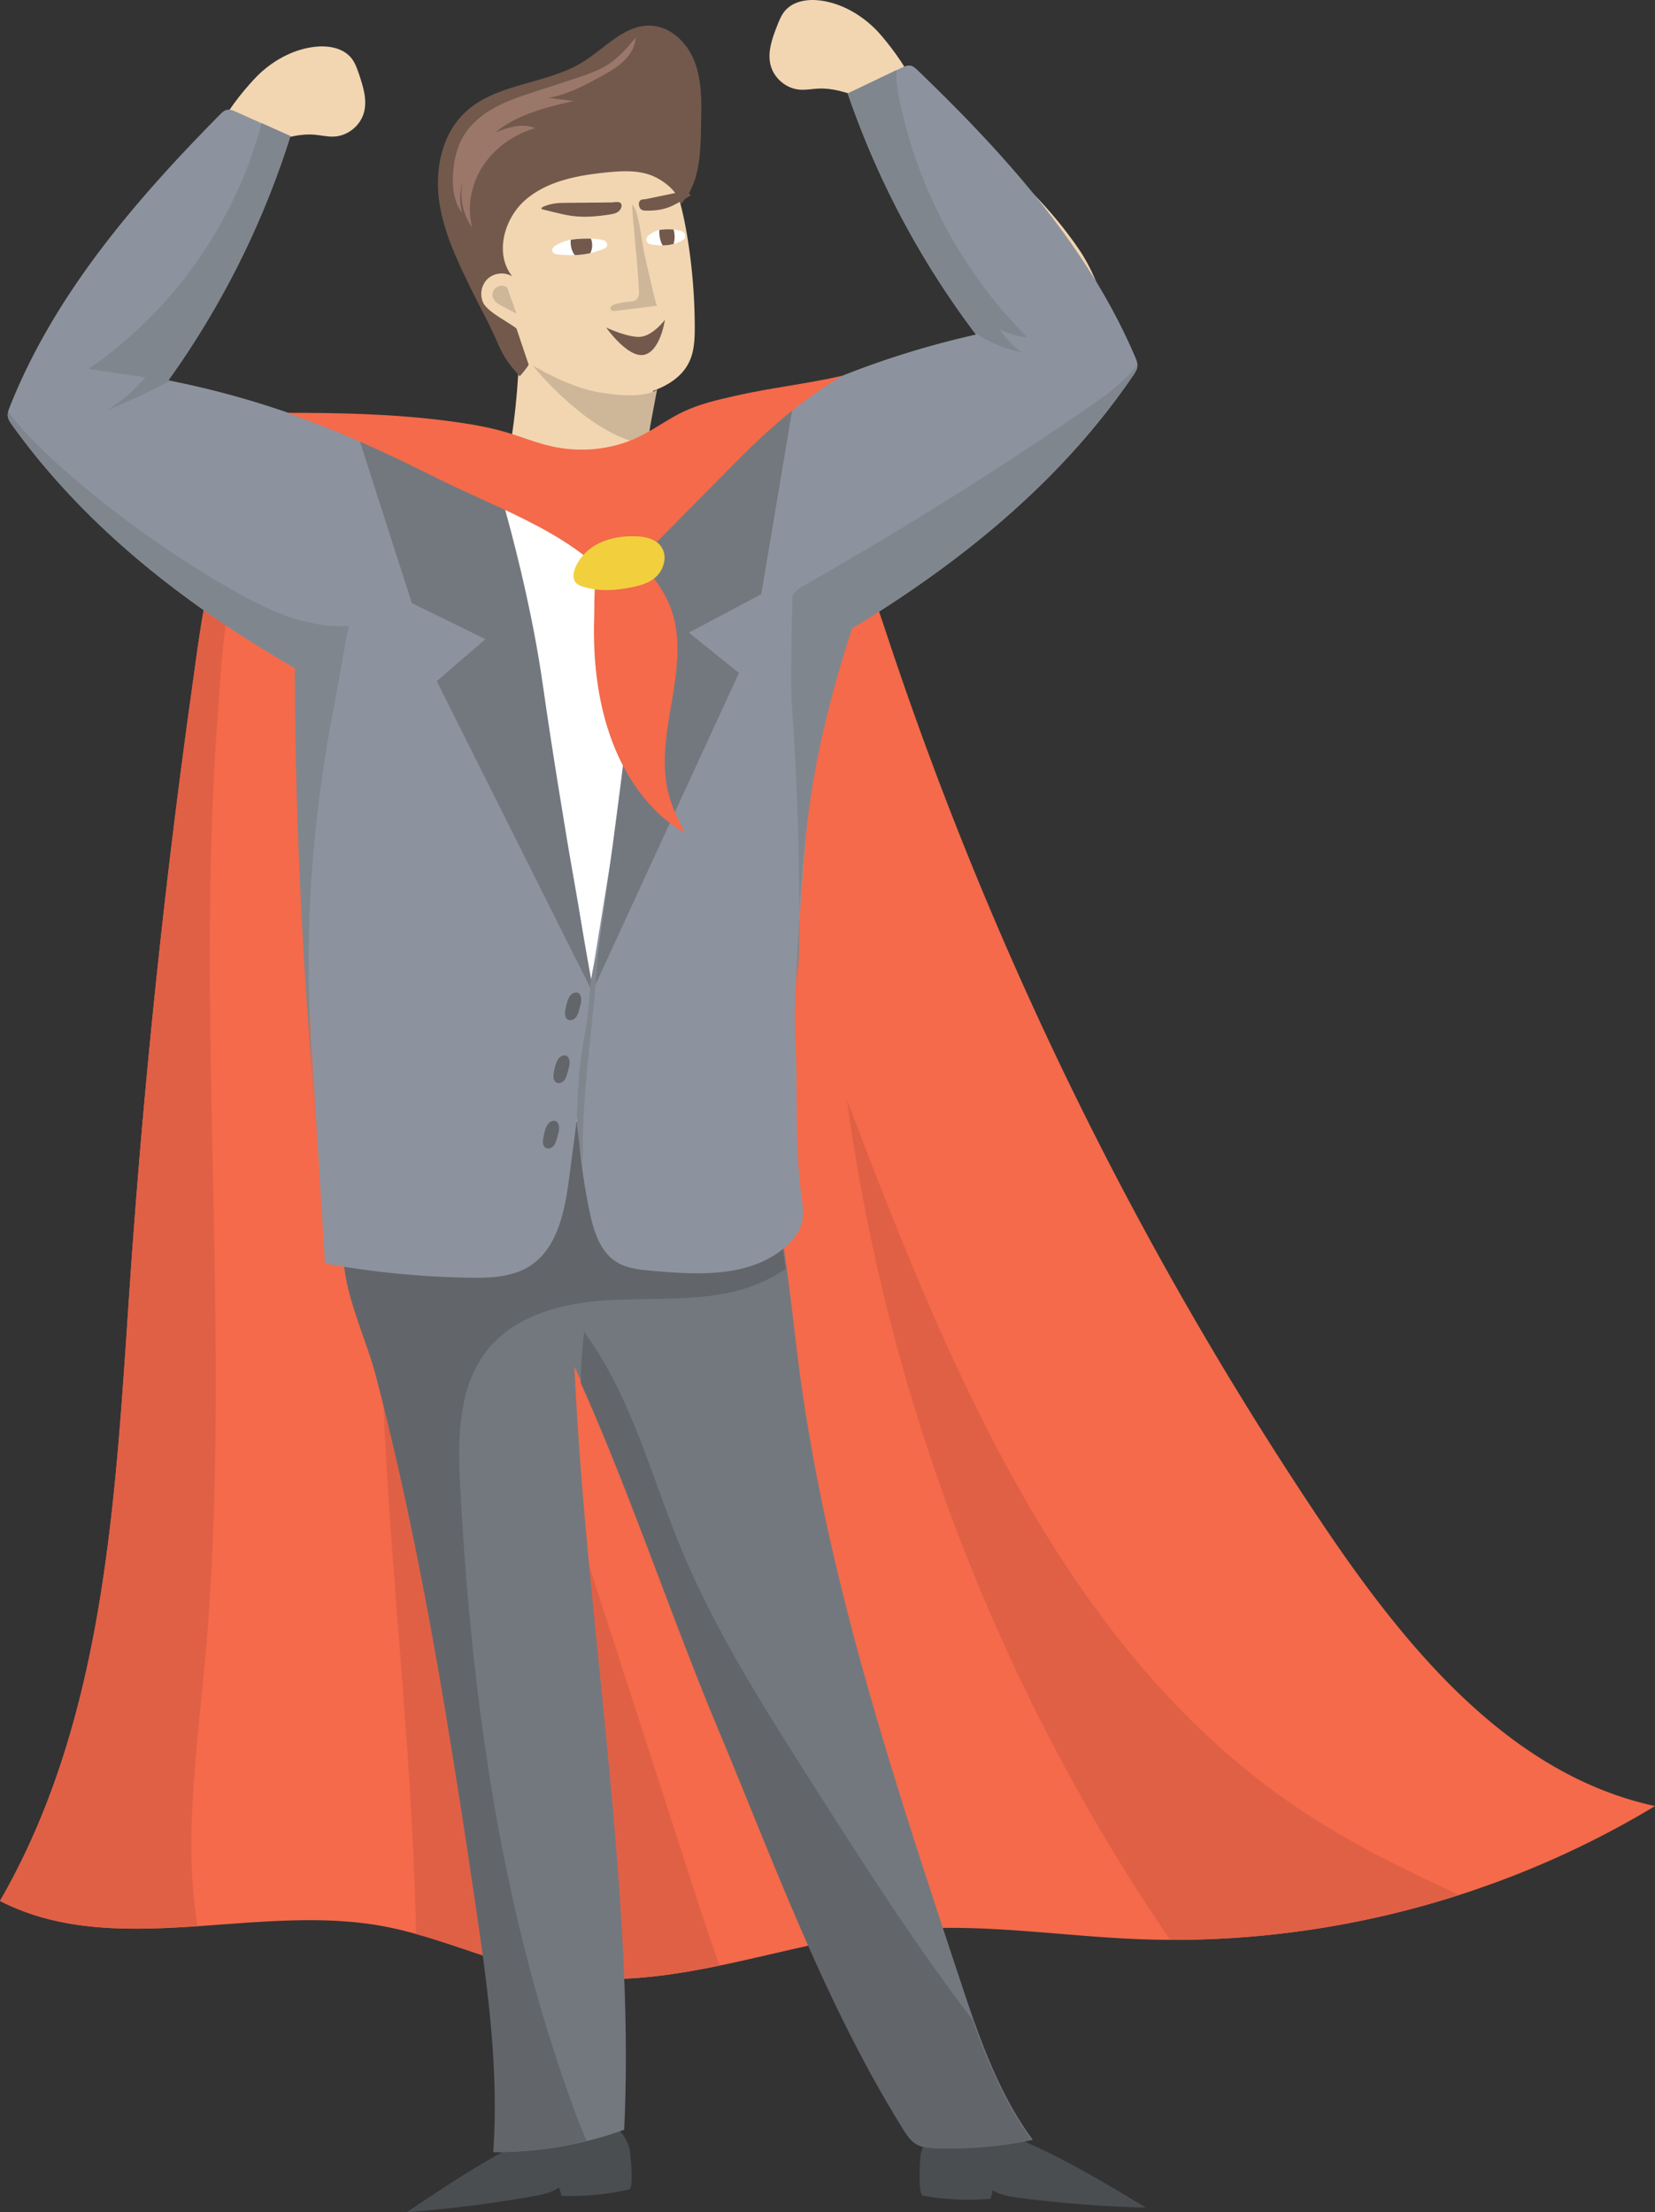 <svg xmlns="http://www.w3.org/2000/svg" width="107" height="143" fill="none"><rect width="100%" height="100%" fill="#333333" stroke="none"/><path fill="#F46A4A" d="M12.466 44.138a544.894 544.894 0 0 0-4.061 38.775C7.465 96.626 6.872 110.987 0 122.885c7.41 3.81 16.478.138 24.673 1.618 3.906.706 7.537 2.579 11.46 3.196 7.462 1.172 14.825-2.303 22.351-2.95 5.016-.43 10.045.405 15.076.607 11.664.468 23.445-2.563 33.44-8.604-9.458-2.044-16.167-10.298-21.568-18.342A236.226 236.226 0 0 1 57.52 41.582c-.982-2.944-1.924-5.947-3.606-8.554-1.681-2.607-4.236-4.82-7.293-5.329-2.056-.343-4.151.1-6.212.414a50.74 50.74 0 0 1-11.11.456c-2.714-.186-7.46-2.135-9.974-1.184-5.098 1.932-6.231 12.305-6.86 16.753Z"/><path fill="#E06046" d="M36.132 127.698c3.477.547 6.933.083 10.395-.633a102.845 102.845 0 0 1-1.403-4.099L34.186 89.152c-3.08-9.52-6.185-19.17-6.748-29.162-5.767 21-.942 43.219-.542 65.029 3.088.863 6.067 2.181 9.236 2.679Zm-23.365-3.178c-.85-5.125-.133-10.787.382-16.058.721-7.37.846-14.783.785-22.185-.111-13.353-.856-26.73.143-40.066.232-3.097.356-6.33 1.248-9.308.56-1.871 1.119-3.039-.594-3.65-1.371 3.757-1.904 8.311-2.268 10.884a544.95 544.95 0 0 0-4.06 38.776C7.463 96.626 6.871 110.987 0 122.885c3.917 2.015 8.298 1.936 12.767 1.635Zm71.559-7.355c-15.485-10.209-22.963-28.696-29.563-46.052 2.628 19.394 9.852 38.145 20.89 54.289a60.346 60.346 0 0 0 18.698-2.904c-3.463-1.581-6.873-3.254-10.025-5.333Z"/><path fill="#F2D6B1" d="M16.826 4.722c1-.915 2.265-1.576 3.613-1.705.837-.08 1.775.094 2.293.757.23.294.354.654.474 1.006.277.819.557 1.702.314 2.532-.245.838-1.055 1.476-1.926 1.518-.42.02-.832-.086-1.25-.122-1.746-.15-3.382.897-5.13 1.017-3.144.216.794-4.255 1.612-5.003Zm39.788-2.824C55.654.94 54.42.225 53.078.038c-.833-.116-1.778.017-2.323.655-.243.283-.38.638-.516.985-.314.805-.631 1.676-.423 2.516.209.848.991 1.52 1.86 1.6.417.038.834-.05 1.252-.068 1.751-.074 3.34 1.044 5.082 1.24 3.13.352-.61-4.284-1.396-5.068Z"/><path fill="#4B4E51" d="M59.66 141.932c1.443.266 2.923.334 4.385.206.047-.184.092-.369.14-.553.508.327 1.128.419 1.727.496 2.71.35 5.439.559 8.17.631-2.735-1.652-5.486-3.311-8.441-4.524-1.026-.421-2.092-.791-3.198-.865-.599-.04-1.223.014-1.751.299-.579.311-1.02.989-1.159 1.626-.061.278-.188 2.627.127 2.684Zm-18.978-.403a16.43 16.43 0 0 1-4.37.417l-.165-.544c-.494.351-1.108.472-1.702.578-2.69.478-5.407.82-8.131 1.021 2.654-1.781 5.322-3.57 8.216-4.923 1.005-.47 2.051-.891 3.154-1.017.596-.068 1.223-.044 1.764.214.593.283 1.065.94 1.236 1.569.073.273.31 2.612-.002 2.685Z"/><path fill="#F2D6B1" d="M35.749 101.892c2.464 3.598 2.948 8.217 3.1 12.616a114.946 114.946 0 0 1-1.275 21.486c-.162 1.052-.517 2.31-1.523 2.566-.764.194-1.56-.353-1.934-1.064-.375-.711-.429-1.548-.479-2.354-.75-12.245-2.227-24.46-4.822-36.436-.121-.56-.218-1.228.172-1.639.204-.214.5-.304.787-.347 1.72-.252 3.332.953 4.43 2.335a12.803 12.803 0 0 1 2.71 7.013l-1.166-4.176Z"/><path fill="#F2D6B1" d="M36.136 90.683c.643 4.47 1.286 9.022.599 13.484-.155 1.01-.406 2.064-1.094 2.802-.236.251-.526.464-.86.528-.963.186-1.693-.847-2.147-1.739-4.662-9.144-8.796-19.243-7.492-29.482.183-1.433.488-2.895 1.273-4.098.784-1.202 2.14-2.099 3.541-1.957 3.461.35 3.889 4.349 4.197 7.066.508 4.476 1.342 8.938 1.983 13.396Zm13.513-1.801c1.535 4.227 3.085 8.535 3.316 13.044.053 1.021.02 2.103-.503 2.974-.178.297-.42.567-.734.702-.905.392-1.828-.458-2.454-1.23-6.413-7.918-12.503-16.885-13.3-27.17-.111-1.441-.11-2.936.415-4.28.524-1.345 1.668-2.517 3.068-2.684 3.458-.413 4.685 3.401 5.538 5.988 1.403 4.262 3.123 8.44 4.654 12.656Z"/><path fill="#73787F" d="M62 127.78c-4.412-13.314-8.85-26.74-10.503-40.67-.278-2.342-.76-6.46-1.26-9.244-.416-2.321-1.758-2.171-3.656-3.565-2.357-1.73-5.467-2.03-8.384-1.865l-.363.024c.021-.058-.104-.112-.228.019l-.29.029c-3.246-.41-6.658-.337-9.624 1.039-2.483 1.152-4.55 3.334-5.25 6.017-.751 2.881 1.198 6.554 1.926 9.352 1.84 7.068 3.24 14.241 4.452 21.442a647.137 647.137 0 0 1 1.935 12.378c.807 5.427 1.588 10.908 1.207 16.383a24.32 24.32 0 0 0 8.393-1.441c.73-15.348-2.481-32.939-3.218-49.34 3.44 7.472 6.247 15.999 9.313 23.325 3.686 8.813 6.957 17.874 12.006 25.981.243.39.508.795.916 1.008.33.171.712.197 1.083.211 2.116.08 4.24-.1 6.314-.532-2.295-3.123-3.55-6.871-4.77-10.551Z"/><path fill="#62666B" d="M44.036 100.103c-1.961-4.74-3.228-9.872-6.27-14a28.735 28.735 0 0 0-.219 3.294c3.224 7.211 5.912 15.283 8.831 22.265 3.687 8.812 6.958 17.873 12.007 25.98.243.39.508.796.916 1.009.329.171.712.197 1.083.211 2.116.08 4.24-.1 6.314-.533-1.715-2.331-2.848-5.013-3.82-7.754-3.771-4.946-7.158-10.245-10.492-15.488-3.073-4.832-6.16-9.693-8.35-14.984Z"/><path fill="#62666B" d="M28.748 110.356a646.245 646.245 0 0 1 1.935 12.377c.806 5.428 1.587 10.909 1.207 16.383 2.03.013 4.061-.232 6.032-.724a47.09 47.09 0 0 1-.996-2.555c-4.582-12.671-6.446-26.18-7.168-39.637-.17-3.15-.175-6.622 1.843-9.042 1.757-2.108 4.652-2.883 7.386-3.082 2.734-.2 5.516.055 8.197-.52 1.268-.27 2.54-.785 3.608-1.53a99.806 99.806 0 0 0-.63-4.16c-.416-2.32-1.759-2.171-3.657-3.564a3.182 3.182 0 0 0-.114-.08c-2.143-.42-4.325-.751-6.365-1.505a18.05 18.05 0 0 1-.797-.317 23.74 23.74 0 0 0-1.47.062c.02-.058-.105-.112-.229.019a20.78 20.78 0 0 0-.29.029c-3.245-.41-6.657-.337-9.624 1.039-2.482 1.152-4.55 3.334-5.25 6.017-.75 2.881 1.199 6.554 1.927 9.352 1.843 7.064 3.245 14.238 4.455 21.438Z"/><path fill="#F2D6B1" d="M69.772 16.14C66.27 10.985 60.92 7.438 55.709 4.025c-.893.746-.542 2.17-.116 3.254 1.603 4.074 4.03 7.22 6.421 10.886 2.783 4.265 4.172 8.92 6.973 7.892 4.399-1.615 2.512-7.375.785-9.916Z"/><path fill="#F2D6B1" d="M66.13 29.724c2.029-1.204 4.154-2.729 4.71-5.024.264-1.094.08-2.374-.759-3.125-1.305-1.169-3.34-.55-4.976.078-5.464 2.096-11.235 3.636-16.095 6.903-2.273 1.528-3.319 3.79-1.576 6.227 1.072 1.498 2.41 1.902 4.163 1.503 4.982-1.133 10.178-3.982 14.532-6.562ZM7.526 32.283c-2.03-1.204-4.154-2.729-4.71-5.025-.265-1.094-.08-2.373.758-3.124 1.305-1.17 3.34-.551 4.976.077 5.465 2.096 11.235 3.637 16.095 6.904 2.273 1.527 3.319 3.79 1.576 6.226-1.072 1.498-2.41 1.902-4.163 1.504-4.983-1.134-10.179-3.98-14.532-6.562Z"/><path fill="#fff" d="M29.104 31.247c-1.129.378-2.793.922-3.721 1.712-1.837 1.565-1.49 2.49-1.613 5.05-.208 4.32.698 8.623 1.597 12.856l2.262 10.638c.195.918.397 1.854.846 2.664.808 1.456 2.316 2.302 3.828 2.678 2.074.517 4.224.292 6.32-.002a99.623 99.623 0 0 0 3.49-.554c.536-.094 1.123-.229 1.44-.704.18-.269.245-.608.303-.937l3.117-17.275c.665-3.687 1.057-10.286 1.111-14.054.01-.664-.003-1.35-.234-1.968-.3-.804-.934-1.406-1.603-1.879-2.035-1.443-4.215.94-6.612.641-3.56-.444-7.293-.47-10.531 1.134Z"/><path fill="#F2D6B1" d="M32.454 31.028c2.715.828 6.225.76 9.177.742l.885-9.723c.03-.323.055-.666-.136-.94-.154-.223-.43-.368-.709-.487-1.674-.712-3.716-.722-5.637-.454-.714.1-1.482.263-1.96.721-.685.657-1.365.144-1.036.693.415.692.532.953.506 1.73-.075 2.299-.456 5.887-1.09 7.718Z"/><path fill="#F2D6B1" d="M29.244 13.256c-.047.902.209 1.79.487 2.649a46.156 46.156 0 0 0 2.485 6.117c.354.718.731 1.434 1.268 2.027.878.97 2.135 1.54 3.423 1.756 1.289.214 2.613.095 3.895-.154 1.495-.291 3.117-.892 3.765-2.272.324-.69.352-1.479.35-2.241a36.54 36.54 0 0 0-.462-5.715c-.348-2.163-.918-4.357-2.22-6.116-1.303-1.76-3.475-3.01-5.638-2.696-1.907.277-3.302 1.572-4.649 2.827-1.265 1.178-2.602 1.869-2.704 3.818Z"/><path fill="#72594C" d="M30.513 18.794c-.909-1.852-1.83-3.743-2.117-5.784-.288-2.044.158-4.301 1.65-5.723C32.07 5.355 35.317 5.477 37.693 4c1.448-.9 2.723-2.439 4.424-2.34 1.249.071 2.289 1.085 2.76 2.246.472 1.16.484 2.451.458 3.705-.04 1.949.023 4.202-1.337 5.596-.18-.889-1.225-1.67-2.09-1.94-.864-.268-1.793-.21-2.692-.12-1.851.186-3.792.54-5.211 1.747-1.42 1.207-2.053 3.52-.884 4.972a1.358 1.358 0 0 0-1.588.154 1.363 1.363 0 0 0-.283 1.572c.288.57 1.568 1.202 2.139 1.639l.792 2.347c-.16.27-.389.527-.581.751-.706-.808-1.042-1.246-1.45-2.208-.485-1.131-1.095-2.223-1.637-3.327Z"/><path fill="#CEB699" d="M34.448 23.633c.097.048 2.258 1.36 4.128 1.699 3.215.585 3.908-.164 3.908-.164l-.676 3.602s-1.704-.201-3.816-1.758c-2.112-1.556-3.544-3.38-3.544-3.38Zm8.036-3.87-2.632.33c-.149.018-.341.012-.388-.115-.053-.143.14-.26.3-.308a4.43 4.43 0 0 1 .864-.164c.18-.016.375-.026.512-.136.176-.141.18-.386.17-.598-.099-1.848-.32-3.683-.45-5.526.387.076.667 2.564.773 3.021.065.297.77 3.506.85 3.496Z"/><path fill="#72594C" d="M36.664 13.112c-.27.003-.54.004-.808.044a2.88 2.88 0 0 0-.756.221c-.05.023-.11.075-.084.123.015.026.045.034.073.04l.825.199c.342.082.686.165 1.036.214.813.114 1.64.041 2.451-.084.208-.033.423-.072.589-.202.172-.135.31-.485.058-.584-.135-.053-.404.003-.551.005-.196.001-.39.002-.586.005l-2.247.019Zm6.926-.62c.173-.035.349-.073.518-.071.166.001.327.037.476.107.031.016.069.056.047.107a.103.103 0 0 1-.048.05l-.543.31c-.225.128-.452.258-.68.354-.532.226-1.062.274-1.578.267-.132-.001-.269-.01-.369-.113-.104-.107-.173-.427-.004-.558.09-.07.261-.054.356-.074l.378-.079 1.447-.3Z"/><path fill="#CEB699" d="M32.15 18.547a.589.589 0 0 0-.303.597c.028.163.13.306.255.413.126.107.272.184.42.26l.922.482c-.102-.053-.21-.503-.256-.615-.09-.222-.175-.446-.252-.673-.063-.185-.069-.38-.235-.482-.153-.093-.404-.062-.552.018Z"/><path fill="#fff" d="M36.882 15.5c.651-.088 1.312-.116 1.96-.014.108.018.22.04.307.115.087.074.138.214.087.321-.037.078-.115.12-.19.153-.936.42-1.975.482-2.978.373-.107-.012-.222-.03-.3-.115-.39-.427.916-.806 1.114-.834Z"/><path fill="#72594C" d="M38.167 16.365a1.168 1.168 0 0 0 .046-.917l-.01-.021a7.724 7.724 0 0 0-1.296.071 1.44 1.44 0 0 0 .142.821c.032.06.072.117.116.172a5.731 5.731 0 0 0 1.002-.126Z"/><path fill="#fff" d="M42.609 14.87c.459-.065.926-.072 1.388.05.077.02.157.048.22.124a.381.381 0 0 1 .072.324.255.255 0 0 1-.13.145c-.65.389-1.383.417-2.097.276-.077-.016-.158-.037-.217-.123-.288-.44.626-.775.764-.795Z"/><path fill="#72594C" d="M43.548 15.773a1.631 1.631 0 0 0 .003-.912l-.009-.024a3.845 3.845 0 0 0-.914.03 2.01 2.01 0 0 0 .126.823c.025.06.056.12.089.174a2.8 2.8 0 0 0 .705-.091Z"/><path fill="#9B776A" d="M39.106 4.29c-.66.376-1.388.613-2.11.848l-2.377.776c-.877.285-1.759.574-2.571 1.01-.814.435-1.562 1.029-2.046 1.814-.47.764-.669 1.669-.714 2.564-.043.863.067 1.78.59 2.465a3.603 3.603 0 0 1 .041-2.015 3.726 3.726 0 0 0 .614 2.958c-.362-1.353-.061-2.85.714-4.016.775-1.167 1.998-2.006 3.339-2.409-.8-.35-1.721-.044-2.54.264 1.41-1.163 3.26-1.609 5.041-2.02l-1.627-.204c1.197-.2 2.292-.78 3.357-1.362.524-.287 1.052-.583 1.485-.996.41-.39.784-.952.79-1.537-.556.704-1.205 1.416-1.986 1.86Z"/><path fill="#8D939E" d="M34.114 42.932c1.6 6.904 3.202 13.823 4.042 20.861l5.758-35.513a25.038 25.038 0 0 0 7.154-.84c-.339 8.262 1.957 5.599 1.915 13.866-.024 4.959-1.83 20.896-1.566 25.848.183 3.45-.051 6.848.41 10.27.07.52.143 1.054.028 1.567-.15.66-.6 1.22-1.117 1.656-2.3 1.95-5.658 1.775-8.656 1.496-.761-.071-1.552-.15-2.203-.55-1.09-.669-1.502-2.032-1.765-3.286a37.891 37.891 0 0 1-.772-6.297l-.539 4.094c-.285 2.166-.746 4.619-2.6 5.77-1.12.695-2.514.742-3.832.722a56.736 56.736 0 0 1-9.361-.92c-.545-9.282-2.065-30.885-1.612-39.729.453-8.842 4.373-3.94 2.458-12.969.192.703 4.801 1.004 5.486 1.051.672.046 1.857-.178 2.406.194.422.287.855 1.664 1.083 2.14 1.606 3.337 2.45 6.978 3.283 10.57Z"/><path fill="#8D939E" d="M63.098 21.628a55.846 55.846 0 0 1-8.29-15.582l3.48-1.663c.182-.086.377-.174.574-.139.183.033.332.17.466.3 5.627 5.415 11.004 11.352 14.066 18.54.082.19.163.392.143.598-.02.208-.14.39-.257.564-6.069 8.942-15.329 15.23-24.957 20.122.268-4.42.448-9.195-2.003-12.88-.433-.652-2.056-2.448-1.212-2.998.135-.087.532.046.703.006.355-.083.633-.287.95-.465.699-.394 1.394-.793 2.104-1.167a57.392 57.392 0 0 1 14.233-5.236Zm-52.212 2.961a55.872 55.872 0 0 0 7.89-15.79l-3.524-1.574c-.182-.081-.38-.166-.577-.124-.184.038-.326.178-.459.311C8.73 12.97 3.506 19.043.63 26.309c-.076.193-.153.394-.127.6.026.207.15.387.27.557C7.072 36.25 16.489 42.298 26.238 46.94c-.382-4.41-.683-9.18 1.673-12.927.416-.663 1.993-2.5 1.134-3.029-.137-.084-.53.059-.703.024-.356-.072-.64-.271-.96-.44-.71-.376-1.415-.758-2.135-1.113a57.39 57.39 0 0 0-14.36-4.866Z"/><path fill="#73787F" d="M31.197 28.14s2.735 7.93 3.912 16.226 3.29 19.96 3.29 19.96L28.235 44.031l3.149-2.712-4.758-2.33-3.583-11.151 8.154.303Z"/><path fill="#73787F" d="M43.812 27.44s-1.991 8.298-2.895 16.627c-.903 8.33-2.632 20.056-2.632 20.056l9.491-20.619-3.236-2.606 4.678-2.486 2.2-13.08-7.606 2.109Z"/><path fill="#80868E" d="M19.643 43.517a12.09 12.09 0 0 1 1.176-.968c.758-.549 1.666-1.158 1.714-2.094-2.743.189-5.364-1.075-7.745-2.451a67.04 67.04 0 0 1-10.376-7.4c-1.394-1.207-2.763-2.517-3.883-3.98-.022.094-.033.189-.022.284.026.207.15.387.271.557 4.858 6.774 11.573 11.921 18.865 16.052ZM5.724 23.85c1.223.184 2.446.365 3.668.548a10.925 10.925 0 0 1-2.462 2.116 44.68 44.68 0 0 0 4.08-1.905 3.383 3.383 0 0 0-.12-.024 55.838 55.838 0 0 0 7.89-15.79l-1.863-.833C15.218 14.36 11.177 20.11 5.724 23.85Zm67.558.39c.117-.173.236-.356.256-.565a.696.696 0 0 0 0-.11c-.867 1.157-2.094 2.03-3.297 2.856A251.162 251.162 0 0 1 52.009 37.83c-.338.192-.713.434-.768.819-.027.187.028.375.088.555.33.994.786 1.945 1.352 2.826 8.013-4.534 15.454-10.208 20.6-17.79Zm-7.255-1.474a5.337 5.337 0 0 1-1.377-1.468 4.393 4.393 0 0 0 1.76.498 30.477 30.477 0 0 1-8.33-15.703c-.097-.508-.17-1.06-.103-1.568l-3.17 1.514A55.84 55.84 0 0 0 63 21.488c.925.611 1.933 1.065 3.027 1.278Z"/><path fill="#80868E" d="M20.68 75.089c-1.02-10.573-1.596-21.2-1.617-31.823-.002-.822 3.468-2.812 3.468-2.812s-.776 4.4-.936 5.223a91.824 91.824 0 0 0-1.365 9.855c-.552 6.577-.182 13.01.45 19.557Zm30.991-15.042c-.023 4.085-.115 1.024-.272 5.106.446-11.716.866-16.489 4.705-27.563-.494 1.428-4.87.862-4.87.862s-.146 5.682-.047 7.054c.35 4.839.511 9.69.484 14.54Z"/><path fill="#72594C" d="M39.193 21.177s1.536.718 2.305.585c.768-.132 1.49-1.083 1.49-1.083s-.286 2.019-1.34 2.256c-1.053.237-2.455-1.758-2.455-1.758Z"/><path fill="#F46A4A" d="M28.262 30.918c4.037 2.029 9.436 3.779 11.95 7.54.77-1.158.573-1.72 1.55-2.709l5.828-5.894c2.12-2.144 4.272-4.02 6.861-5.564-2.328.535-4.655.777-6.984 1.312-1.119.257-2.249.518-3.286 1.011-1 .474-1.891 1.152-2.889 1.632-1.753.843-3.797 1.03-5.693.593-.967-.224-1.89-.603-2.843-.886-1.218-.362-2.478-.566-3.738-.732-3.498-.461-6.977-.538-10.5-.533 3.374 1.155 6.559 2.629 9.744 4.23Z"/><path fill="#F46A4A" d="M38.415 39.94c-.093 2.764.238 5.582 1.201 8.09.965 2.507 2.597 4.683 4.679 5.814-.453-.844-.884-1.722-1.112-2.692-.444-1.893-.072-3.908.257-5.835.329-1.928.605-3.992-.006-5.816-.316-.945-.855-1.757-1.44-2.488-.777-.968-1.97-1.758-2.969-.714-.718.748-.576 2.627-.61 3.64Z"/><path fill="#F2CF3D" d="M37.234 36.61c-.148.31-.237.721-.049 1.003.111.167.295.244.47.301 1.064.347 2.198.263 3.285.03.53-.113 1.076-.273 1.492-.67.418-.397.669-1.092.455-1.667-.244-.656-.944-.883-1.56-.927-1.48-.106-3.31.288-4.093 1.93Z"/><path fill="#80868E" d="M37.663 67.679c.095-.593.216-1.183.295-1.778.188-1.43.135-2.926.702-4.25-.293 4.778-1.174 9.537-.953 14.32 0-1.296-.449-2.537-.41-3.83.047-1.492.128-2.987.366-4.462Z"/><path fill="#62666B" d="M36.564 65.218c-.05.248-.071.564.145.692.163.097.384.02.509-.123.125-.142.177-.332.227-.515l.104-.393c.1-.374-.04-.895-.512-.664-.313.157-.413.703-.473 1.003Zm-.75 4.064c-.05.249-.07.564.146.693.162.097.383.02.508-.123.126-.143.177-.333.227-.516l.104-.392c.1-.374-.04-.895-.511-.664-.314.155-.414.702-.474 1.002Zm-.681 4.229c-.05.249-.071.564.147.693.162.097.383.02.507-.123.126-.143.177-.333.227-.516l.104-.39c.1-.375-.04-.896-.512-.665-.312.156-.413.701-.473 1.001Z"/></svg>